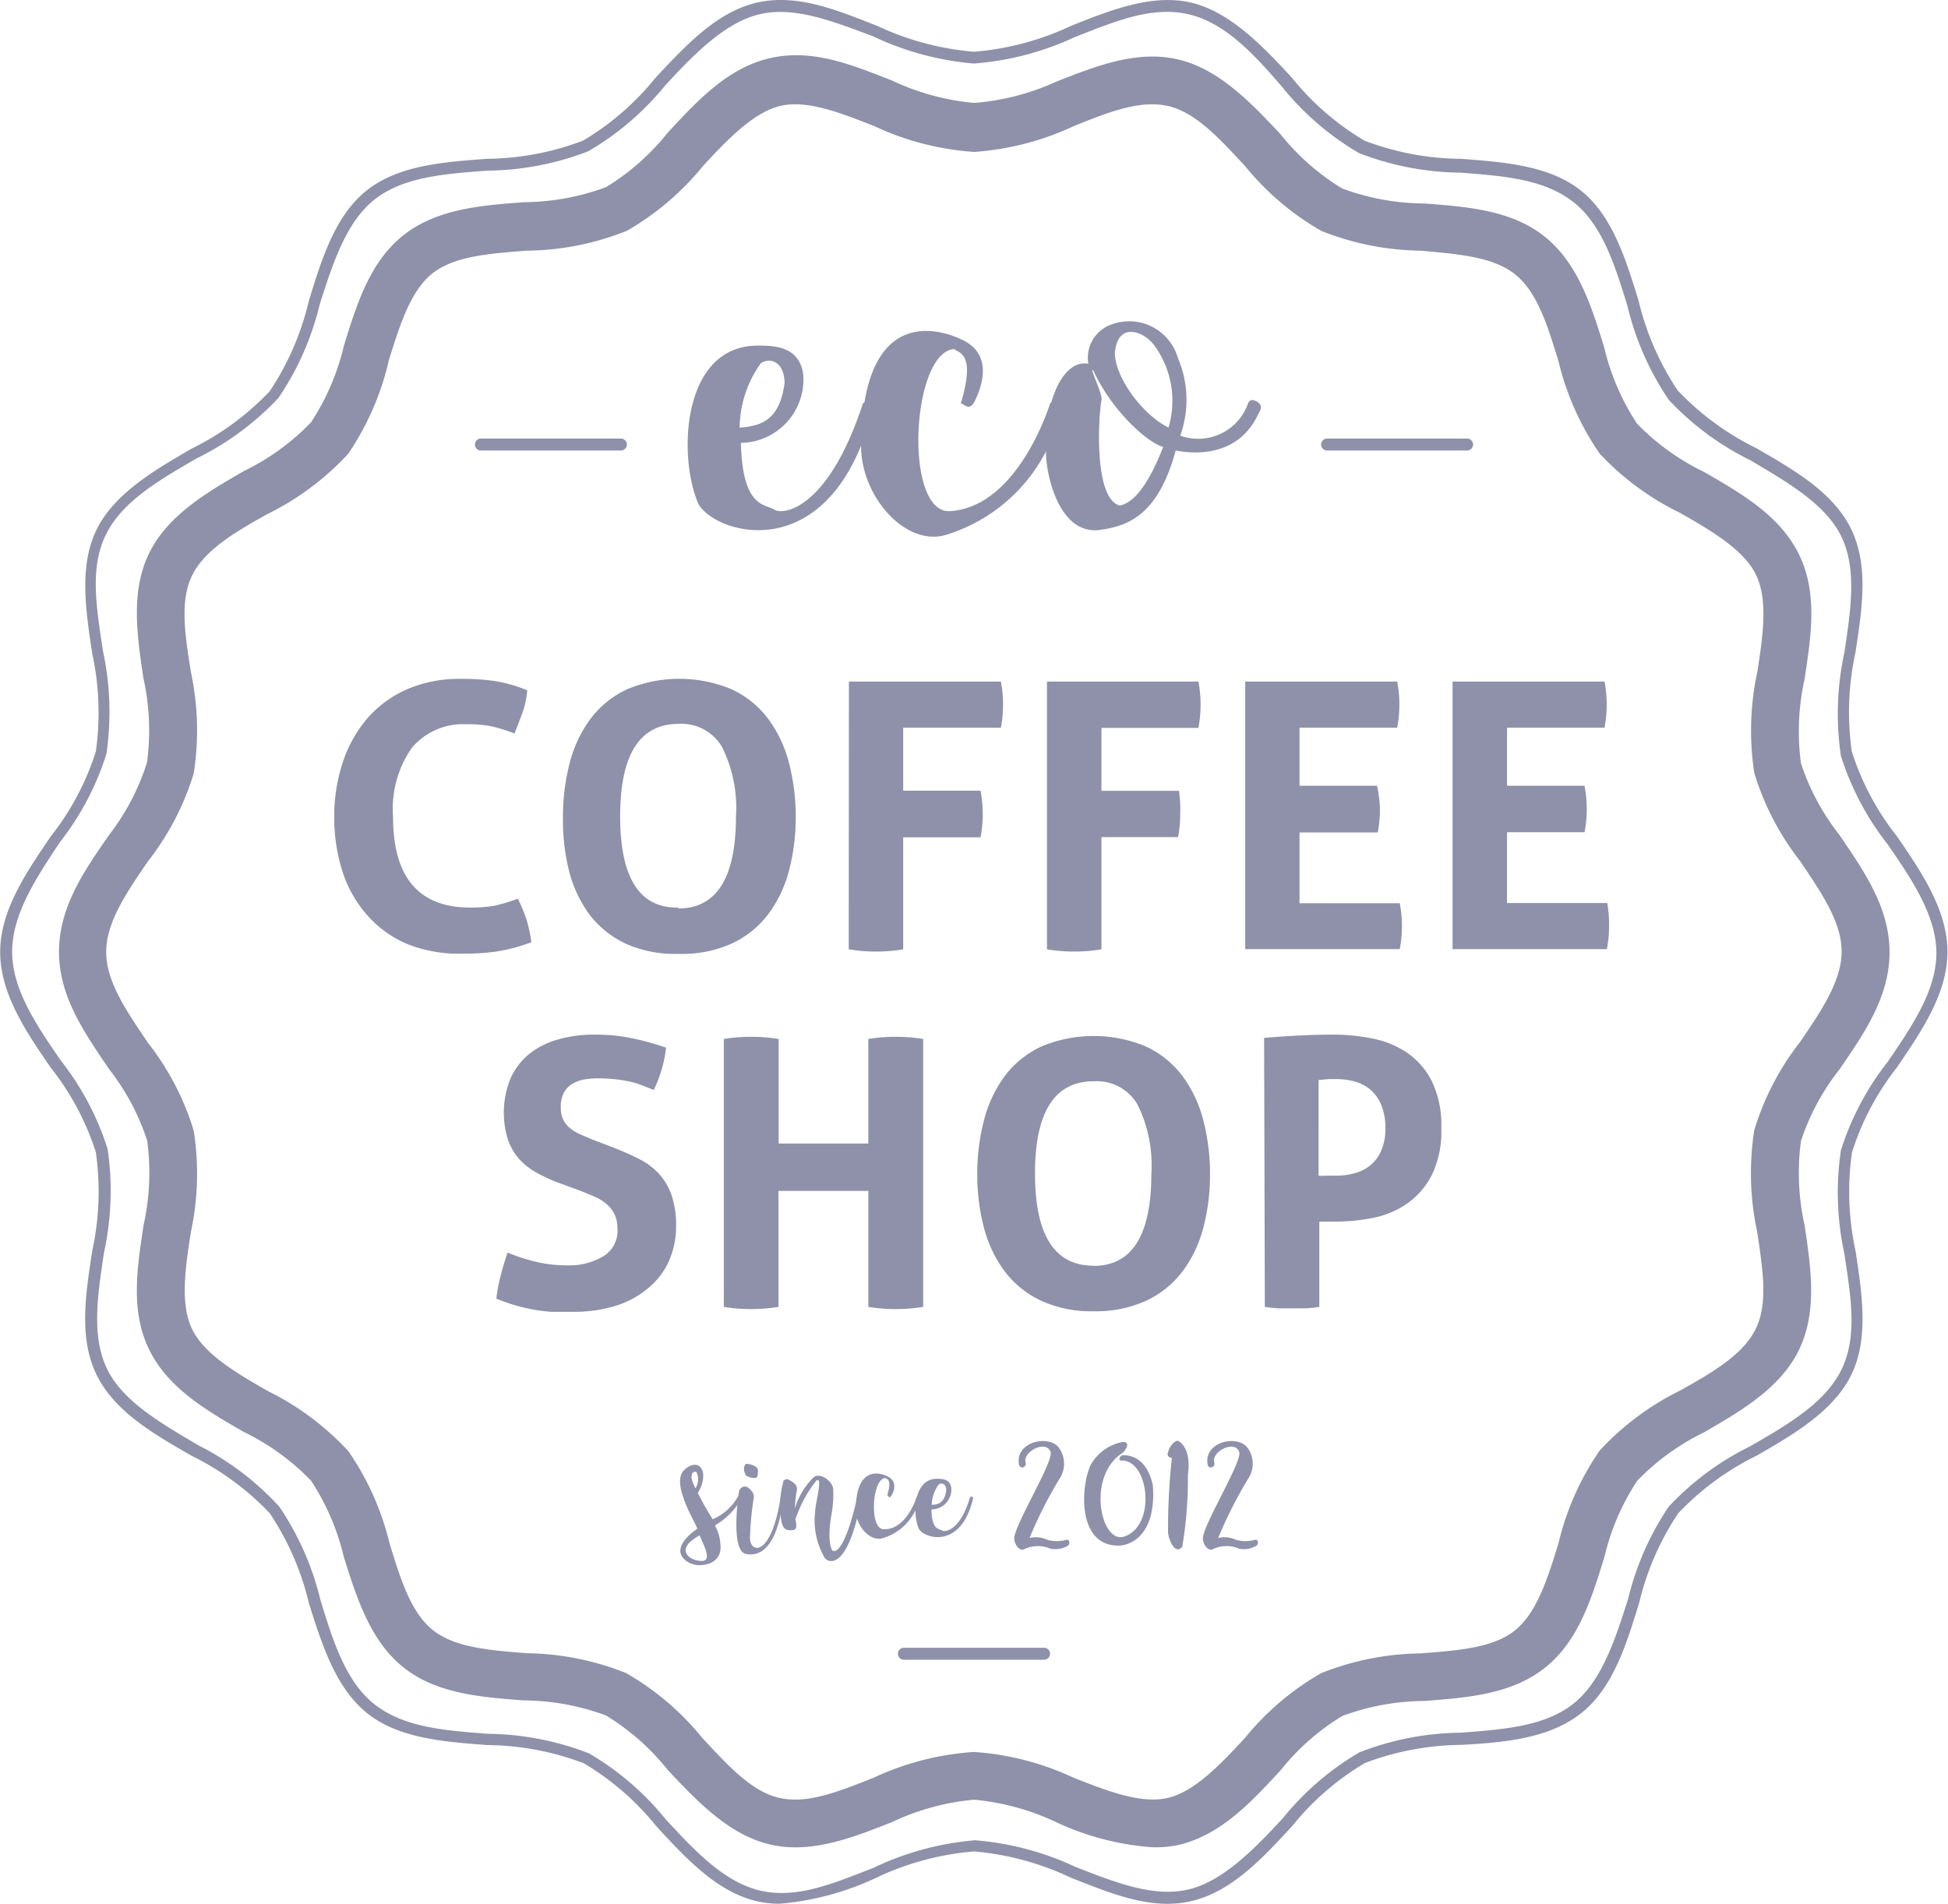 <svg xmlns="http://www.w3.org/2000/svg" width="37.85mm" height="37mm" viewBox="0 0 107.28 104.89"><defs><style>.cls-1{fill:#8e91a9;}</style></defs><title>Asset 1</title><g id="Layer_2" data-name="Layer 2"><g id="Ebene_1" data-name="Ebene 1"><path class="cls-1" d="M63.48,101.77a15,15,0,0,1-5.31-1.38,13.39,13.39,0,0,0-4.53-1.24,13.39,13.39,0,0,0-4.53,1.24c-2.18.86-4.44,1.75-6.69,1.23s-4-2.35-5.65-4.11a13,13,0,0,0-3.4-3,13.22,13.22,0,0,0-4.53-.83c-2.36-.18-4.81-.36-6.64-1.83S19.63,88,18.93,85.78a13.14,13.14,0,0,0-1.81-4.21,13.08,13.08,0,0,0-3.68-2.67c-2.07-1.19-4.2-2.42-5.24-4.56s-.65-4.52-.3-6.85a13.32,13.32,0,0,0,.2-4.64A12.88,12.88,0,0,0,6,58.9c-1.36-2-2.76-4-2.76-6.46S4.61,48,6,46A12.88,12.88,0,0,0,8.09,42a13.34,13.34,0,0,0-.2-4.64c-.35-2.34-.71-4.75.3-6.85s3.17-3.37,5.24-4.56a13.09,13.09,0,0,0,3.69-2.68,13.14,13.14,0,0,0,1.81-4.21c.7-2.27,1.42-4.62,3.27-6.09s4.28-1.65,6.64-1.83a13.23,13.23,0,0,0,4.53-.83,13,13,0,0,0,3.4-3c1.63-1.76,3.31-3.58,5.65-4.11s4.51.38,6.69,1.23a13.39,13.39,0,0,0,4.53,1.24A13.39,13.39,0,0,0,58.17,4.5c2.18-.86,4.44-1.75,6.69-1.23s4,2.35,5.65,4.11a13,13,0,0,0,3.4,3,13.22,13.22,0,0,0,4.53.83c2.36.18,4.81.36,6.64,1.83s2.57,3.82,3.27,6.09a13.11,13.11,0,0,0,1.81,4.21A13.09,13.09,0,0,0,93.85,26c2.07,1.19,4.2,2.42,5.24,4.56s.65,4.52.3,6.85a13.32,13.32,0,0,0-.2,4.64A12.88,12.88,0,0,0,101.31,46c1.36,2,2.76,4,2.76,6.46s-1.4,4.48-2.76,6.46a12.88,12.88,0,0,0-2.12,3.94,13.32,13.32,0,0,0,.2,4.64c.35,2.34.71,4.75-.3,6.85s-3.17,3.37-5.24,4.56a13.08,13.08,0,0,0-3.68,2.67,13.13,13.13,0,0,0-1.81,4.21c-.7,2.27-1.42,4.62-3.27,6.09s-4.28,1.65-6.64,1.83a13.22,13.22,0,0,0-4.53.83,13,13,0,0,0-3.4,3c-1.63,1.76-3.31,3.58-5.65,4.11A6.18,6.18,0,0,1,63.48,101.77Zm-9.84-5.25a15.41,15.41,0,0,1,5.49,1.42c1.9.75,3.69,1.44,5.15,1.12s2.89-1.8,4.3-3.33a15,15,0,0,1,4.18-3.55,15.25,15.25,0,0,1,5.47-1.09c2.06-.16,4-.3,5.2-1.26S85.23,87,85.84,85a15.14,15.14,0,0,1,2.26-5.08,15.08,15.08,0,0,1,4.43-3.31c1.8-1,3.5-2,4.18-3.42s.37-3.29.07-5.32a15.33,15.33,0,0,1-.16-5.61,14.86,14.86,0,0,1,2.51-4.84c1.18-1.73,2.3-3.37,2.3-5s-1.12-3.25-2.3-5a14.86,14.86,0,0,1-2.51-4.84A15.33,15.33,0,0,1,96.79,37c.31-2,.59-3.95-.07-5.32s-2.38-2.39-4.18-3.42A15.1,15.1,0,0,1,88.11,25a15.15,15.15,0,0,1-2.27-5.08c-.61-2-1.18-3.84-2.4-4.81S80.3,14,78.24,13.81a15.22,15.22,0,0,1-5.47-1.09,15,15,0,0,1-4.19-3.56c-1.42-1.53-2.75-3-4.3-3.33S61,6.2,59.13,6.95a15.42,15.42,0,0,1-5.49,1.42,15.42,15.42,0,0,1-5.49-1.42C46.25,6.2,44.46,5.5,43,5.83s-2.89,1.8-4.3,3.33a15,15,0,0,1-4.19,3.56A15.22,15.22,0,0,1,29,13.81c-2.06.16-4,.3-5.2,1.26s-1.79,2.84-2.4,4.81A15.14,15.14,0,0,1,19.17,25a15.09,15.09,0,0,1-4.43,3.31c-1.8,1-3.5,2-4.18,3.42S10.19,35,10.5,37a15.34,15.34,0,0,1,.16,5.61,14.84,14.84,0,0,1-2.52,4.84c-1.18,1.73-2.3,3.36-2.3,5s1.12,3.25,2.3,5a14.84,14.84,0,0,1,2.52,4.84,15.33,15.33,0,0,1-.16,5.61c-.31,2-.59,3.95.07,5.32s2.38,2.39,4.18,3.42a15.09,15.09,0,0,1,4.43,3.31A15.14,15.14,0,0,1,21.44,85c.61,2,1.18,3.84,2.4,4.81S27,90.92,29,91.08a15.25,15.25,0,0,1,5.47,1.09,15,15,0,0,1,4.19,3.56c1.42,1.53,2.75,3,4.3,3.33s3.25-.37,5.15-1.12A15.41,15.41,0,0,1,53.64,96.52Z"/><path class="cls-1" d="M42.95,104.88a5.55,5.55,0,0,1-1.24-.13c-2.21-.5-3.92-2.35-5.57-4.14a14.81,14.81,0,0,0-4-3.47,15.3,15.3,0,0,0-5.31-1c-2.4-.18-4.88-.37-6.61-1.75S17.72,90.61,17,88.3a15.22,15.22,0,0,0-2.15-4.93,15.15,15.15,0,0,0-4.31-3.17C8.45,79,6.28,77.75,5.3,75.72s-.59-4.43-.23-6.8a15.42,15.42,0,0,0,.2-5.44A14.68,14.68,0,0,0,2.8,58.84c-1.38-2-2.8-4.1-2.8-6.39s1.43-4.38,2.8-6.39A14.68,14.68,0,0,0,5.27,41.4,15.41,15.41,0,0,0,5.07,36c-.36-2.37-.73-4.82.23-6.8s3.15-3.27,5.24-4.48a15.12,15.12,0,0,0,4.31-3.17A15.19,15.19,0,0,0,17,16.58c.71-2.31,1.44-4.69,3.18-6.08s4.21-1.57,6.61-1.75a15.32,15.32,0,0,0,5.31-1,14.8,14.8,0,0,0,4-3.47C37.78,2.49,39.49.64,41.7.14s4.4.42,6.62,1.29a15.49,15.49,0,0,0,5.32,1.42A15.49,15.49,0,0,0,59,1.42C61.17.55,63.46-.35,65.58.14s3.92,2.35,5.57,4.14a14.82,14.82,0,0,0,4,3.47,15.26,15.26,0,0,0,5.31,1c2.4.18,4.88.37,6.61,1.75s2.47,3.77,3.18,6.08a15.22,15.22,0,0,0,2.15,4.93,15.15,15.15,0,0,0,4.31,3.17c2.1,1.21,4.27,2.45,5.25,4.48s.59,4.43.23,6.8a15.42,15.42,0,0,0-.2,5.44,14.67,14.67,0,0,0,2.47,4.65c1.38,2,2.8,4.1,2.8,6.39s-1.43,4.38-2.8,6.39A14.67,14.67,0,0,0,102,63.49a15.42,15.42,0,0,0,.2,5.44c.36,2.37.73,4.82-.23,6.8S98.84,79,96.74,80.2a15.14,15.14,0,0,0-4.31,3.17,15.18,15.18,0,0,0-2.15,4.93c-.71,2.31-1.44,4.69-3.19,6.08S82.88,96,80.48,96.13a15.3,15.3,0,0,0-5.31,1,14.81,14.81,0,0,0-4,3.47c-1.65,1.79-3.36,3.63-5.57,4.14s-4.4-.42-6.62-1.29A15.49,15.49,0,0,0,53.64,102a15.48,15.48,0,0,0-5.32,1.42A15.54,15.54,0,0,1,42.95,104.88Zm10.69-3.5a16,16,0,0,1,5.56,1.46c2.22.87,4.32,1.7,6.23,1.26s3.65-2.23,5.23-3.94a15.48,15.48,0,0,1,4.21-3.62,15.76,15.76,0,0,1,5.55-1.08c2.41-.18,4.68-.35,6.25-1.61s2.29-3.55,3-5.76A15.66,15.66,0,0,1,91.91,83a15.58,15.58,0,0,1,4.5-3.33c2-1.16,4.09-2.35,5-4.19s.53-4,.17-6.42a15.87,15.87,0,0,1-.19-5.68,15.34,15.34,0,0,1,2.57-4.87c1.32-1.93,2.69-3.93,2.69-6s-1.37-4.09-2.69-6a15.34,15.34,0,0,1-2.57-4.87,15.88,15.88,0,0,1,.19-5.68c.36-2.38.7-4.62-.17-6.41s-3-3-5-4.19a15.57,15.57,0,0,1-4.5-3.33,15.65,15.65,0,0,1-2.27-5.15c-.68-2.21-1.38-4.5-3-5.76s-3.84-1.43-6.25-1.61a15.76,15.76,0,0,1-5.55-1.08,15.49,15.49,0,0,1-4.21-3.62C69.08,3,67.45,1.23,65.43.78s-4,.39-6.23,1.26A16,16,0,0,1,53.64,3.5,16,16,0,0,1,48.08,2C45.86,1.17,43.76.34,41.85.78S38.2,3,36.62,4.72A15.51,15.51,0,0,1,32.4,8.33a15.75,15.75,0,0,1-5.55,1.07c-2.41.18-4.68.35-6.25,1.61s-2.29,3.55-3,5.76a15.66,15.66,0,0,1-2.27,5.15,15.6,15.6,0,0,1-4.5,3.33c-2,1.16-4.09,2.35-5,4.19s-.53,4-.17,6.42a15.86,15.86,0,0,1,.19,5.68,15.35,15.35,0,0,1-2.57,4.87C2,48.35.66,50.35.66,52.44s1.37,4.09,2.69,6a15.35,15.35,0,0,1,2.57,4.87A15.87,15.87,0,0,1,5.72,69c-.36,2.38-.7,4.62.17,6.42s3,3,5,4.19A15.56,15.56,0,0,1,15.37,83a15.65,15.65,0,0,1,2.27,5.15c.68,2.21,1.38,4.5,3,5.76s3.84,1.43,6.25,1.61a15.76,15.76,0,0,1,5.55,1.08,15.48,15.48,0,0,1,4.21,3.62c1.58,1.71,3.22,3.48,5.23,3.94s4-.39,6.23-1.26A16,16,0,0,1,53.64,101.39Z"/><path class="cls-1" d="M38.45,27.74c-1.13-2.62-.9-8.7,3.28-8.7.84,0,2.33,0,2.51,1.65a3.5,3.5,0,0,1-3.44,3.71c.09,3.59,1.31,3.35,1.85,3.68s3-.11,4.88-5.88c0,0,.36-.07.43,0a.89.89,0,0,1,.07.5C45.74,31.38,39.35,29.45,38.45,27.74Zm2.28-4.18c1.11-.09,2.21-.34,2.48-2.49-.07-1.31-.93-1.33-1.31-1.06A6.2,6.2,0,0,0,40.73,23.56Z"/><path class="cls-1" d="M57.84,22.2a.55.55,0,0,1,.43.07c.2.13.11.52.11.52a9.25,9.25,0,0,1-6.26,6.67c-2.26.7-4.72-2.15-4.7-4.9.07-8.25,4.84-6.26,5.76-5.74,1.42.81.95,2.39.48,3.32-.29.54-.57.09-.75.09.86-2.82-.14-2.78-.36-3-2.37.16-2.8,9.08-.23,8.93C56.12,27.92,57.84,22.2,57.84,22.2Z"/><path class="cls-1" d="M65,24a2.91,2.91,0,0,0,3.73-1.76s.09-.36.5-.11.11.59.11.59c-1.24,2.83-4.29,2.15-4.59,2.1-1,3.66-2.69,4.18-4.29,4.39-2,.14-2.71-2.58-2.83-3.84-.25-2.92.81-5.6,2.31-5.33a1.94,1.94,0,0,1,1.29-2.17,2.79,2.79,0,0,1,3.64,1.85A5.84,5.84,0,0,1,65,24Zm-4.84-3.59c0,.18.59,1.38.5,1.65-.18,1-.41,5.4,1,5.79.84-.14,1.67-1.33,2.4-3.23C63.22,24.41,61.23,22.65,60.19,20.37Zm4.18,3.19A5.17,5.17,0,0,0,63.55,19c-.57-.75-2-1.31-2.15.45C61.41,20.84,63,22.92,64.37,23.56Z"/><path class="cls-1" d="M37.82,83c-.67-1.56-.3-1.95.07-2.18.72-.44,1.16.38.54,1.43a14.13,14.13,0,0,0,.82,1.45,2.93,2.93,0,0,0,1.41-1.29.13.13,0,0,1,.16,0c.09.06,0,.17,0,.17a4,4,0,0,1-1.45,1.46,2.41,2.41,0,0,1,.3,1c.14,1.17-1,1.22-1.32,1.18-.53-.07-1.72-.74.05-2C38.29,83.94,37.93,83.28,37.82,83Zm.72,1.58c-1.42.77-.59,1.37,0,1.41C39.3,86.1,38.74,85.11,38.54,84.63ZM38.29,82a.9.9,0,0,0,.14-.66c-.07-.41-.23-.24-.31-.18C38,81.48,38.21,81.77,38.29,82Z"/><path class="cls-1" d="M43,82.41s.11,0,.13,0a.49.49,0,0,1,0,.19c-.29,2.34-1.1,3.24-2.09,3-.81-.24-.38-3.27-.34-3.44a.33.33,0,0,1,.44-.24c.33.21.41.47.36.64a17.52,17.52,0,0,0-.2,2.15C41.29,85.6,42.49,85.83,43,82.41ZM41.74,81c0,.14,0,.34-.09.41a.83.83,0,0,1-.57-.12c-.25-.46,0-.64,0-.64C41.29,80.64,41.72,80.76,41.74,81Z"/><path class="cls-1" d="M47.42,82.65c-.73,3.85-1.78,3.48-2,3.18a4.09,4.09,0,0,1-.53-2.56c0-.4.45-2,.06-1.69a7,7,0,0,0-1.15,2.13c.13.47,0,.56-.11.58-.55.09-.59-.25-.65-.44a5.17,5.17,0,0,1,.09-2.2c0-.13.22-.19.29-.14.27.16.52.29.46.6a7.86,7.86,0,0,0-.11,1,4.12,4.12,0,0,1,1-1.69c.33-.33,1,.1,1.11.56a6.08,6.08,0,0,1-.1,1.51c-.23,1.34,0,1.86.05,1.92s.61.43,1.38-2.93a.59.59,0,0,1,.14,0A.38.38,0,0,1,47.42,82.65Z"/><path class="cls-1" d="M50.48,82.47a.17.17,0,0,1,.14,0c.06,0,0,.16,0,.16a2.92,2.92,0,0,1-2,2.11c-.71.22-1.49-.68-1.49-1.55,0-2.61,1.53-2,1.82-1.81.45.26.3.76.15,1s-.18,0-.24,0c.27-.89,0-.88-.11-.95-.75.05-.88,2.87-.07,2.82C49.94,84.28,50.48,82.47,50.48,82.47Z"/><path class="cls-1" d="M50.6,84.22c-.36-.83-.29-2.75,1-2.75.26,0,.74,0,.79.52a1.1,1.1,0,0,1-1.09,1.17c0,1.13.42,1.06.59,1.16s1,0,1.54-1.86c0,0,.11,0,.14,0a.28.28,0,0,1,0,.16C52.9,85.37,50.88,84.76,50.6,84.22Zm.72-1.32c.35,0,.7-.11.79-.79,0-.41-.29-.42-.41-.33A2,2,0,0,0,51.31,82.9Z"/><path class="cls-1" d="M56.13,80.74c-.29-1.28,1.58-1.73,2.17-1a1.49,1.49,0,0,1,.11,1.63,23.93,23.93,0,0,0-1.71,3.36,1.51,1.51,0,0,1,1,.11,2,2,0,0,0,1,0c.22-.08.26.26.07.34a1.35,1.35,0,0,1-.92.14,1.76,1.76,0,0,0-1.51.06c-.35,0-.51-.49-.48-.68.1-.84,2.16-4.18,2-4.7-.24-.72-1.58,0-1.37.59C56.52,80.85,56.24,80.93,56.13,80.74Z"/><path class="cls-1" d="M61.86,80.17c.84,0,1.41.62,1.63,1.66.2,2.61-1.11,3.3-1.86,3.32-2.32.05-2.12-3.27-1.56-4.45a2.58,2.58,0,0,1,1.76-1.26c.53,0,.06.56,0,.6-2,1.26-1.22,5,.06,4.62,1.83-.57,1.38-4.28-.14-4.19C61.53,80.43,61.72,80.16,61.86,80.17Z"/><path class="cls-1" d="M64.3,80.13c.12-.62.53-.81.61-.74.68.44.56,1.54.51,1.89a22,22,0,0,1-.31,3.94c-.45.5-.78-.55-.78-.8a35.42,35.42,0,0,1,.21-4.1S64.35,80.33,64.3,80.13Z"/><path class="cls-1" d="M66.52,80.74c-.29-1.28,1.58-1.73,2.17-1a1.49,1.49,0,0,1,.11,1.63,23.93,23.93,0,0,0-1.71,3.36,1.51,1.51,0,0,1,1,.11,2,2,0,0,0,1,0c.22-.08.26.26.07.34a1.35,1.35,0,0,1-.92.14,1.76,1.76,0,0,0-1.51.06c-.35,0-.51-.49-.48-.68.1-.84,2.16-4.18,2-4.7-.24-.72-1.58,0-1.37.59C66.92,80.85,66.63,80.93,66.52,80.74Z"/><path class="cls-1" d="M28.51,49.51A8.25,8.25,0,0,1,29,50.69a8.58,8.58,0,0,1,.26,1.22,9.71,9.71,0,0,1-1.92.51,12.87,12.87,0,0,1-1.84.12A7.71,7.71,0,0,1,22.4,52,6.09,6.09,0,0,1,20.2,50.4,6.74,6.74,0,0,1,18.85,48a9.8,9.8,0,0,1-.45-3,9.52,9.52,0,0,1,.47-3,7.1,7.1,0,0,1,1.36-2.43,6.16,6.16,0,0,1,2.19-1.6,7.3,7.3,0,0,1,3-.57,12.45,12.45,0,0,1,1.82.12,7.91,7.91,0,0,1,1.79.51,4.52,4.52,0,0,1-.25,1.2c-.14.39-.29.78-.45,1.18A9.07,9.07,0,0,0,27,40a7.25,7.25,0,0,0-1.31-.1,3.7,3.7,0,0,0-3,1.28A5.87,5.87,0,0,0,21.64,45q0,5,4.25,5a7.61,7.61,0,0,0,1.33-.1A8.81,8.81,0,0,0,28.51,49.51Z"/><path class="cls-1" d="M37.35,52.55A6.63,6.63,0,0,1,34.48,52a5.36,5.36,0,0,1-2-1.59A6.91,6.91,0,0,1,31.34,48,11.37,11.37,0,0,1,31,45a11.61,11.61,0,0,1,.38-3,7,7,0,0,1,1.16-2.43,5.33,5.33,0,0,1,2-1.6,7.47,7.47,0,0,1,5.74,0,5.34,5.34,0,0,1,2,1.6,7,7,0,0,1,1.16,2.43,11.67,11.67,0,0,1,.38,3,11.43,11.43,0,0,1-.38,3,6.89,6.89,0,0,1-1.16,2.4,5.36,5.36,0,0,1-2,1.59A6.64,6.64,0,0,1,37.35,52.55Zm0-2.5q3.18,0,3.18-5.09a7.51,7.51,0,0,0-.77-3.81,2.59,2.59,0,0,0-2.39-1.27q-3.22,0-3.22,5.09T37.35,50Z"/><path class="cls-1" d="M46.75,37.55h8.37a6.39,6.39,0,0,1,.12,1.25,6.57,6.57,0,0,1-.12,1.29H49.74v3.47H54a6.8,6.8,0,0,1,.12,1.27A6.68,6.68,0,0,1,54,46.13H49.74V52.3a9.14,9.14,0,0,1-3,0Z"/><path class="cls-1" d="M57.66,37.55H66a6.4,6.4,0,0,1,.12,1.25A6.58,6.58,0,0,1,66,40.1H60.66v3.47h4.27A6.8,6.8,0,0,1,65,44.83a6.68,6.68,0,0,1-.12,1.29H60.66V52.3a9.14,9.14,0,0,1-3,0Z"/><path class="cls-1" d="M68.58,37.55h8.37a6.39,6.39,0,0,1,.12,1.25,6.57,6.57,0,0,1-.12,1.29H71.57v3.2h4.27A6.8,6.8,0,0,1,76,44.57a6.68,6.68,0,0,1-.12,1.29H71.57v3.9h5.52A6.38,6.38,0,0,1,77.21,51a6.6,6.6,0,0,1-.12,1.29H68.58Z"/><path class="cls-1" d="M80,37.55h8.37a6.39,6.39,0,0,1,.12,1.25,6.57,6.57,0,0,1-.12,1.29H83v3.2h4.27a6.8,6.8,0,0,1,.12,1.27,6.68,6.68,0,0,1-.12,1.29H83v3.9h5.52A6.39,6.39,0,0,1,88.62,51a6.61,6.61,0,0,1-.12,1.29H80Z"/><path class="cls-1" d="M30.75,65.16a8.77,8.77,0,0,1-1.25-.58,3.69,3.69,0,0,1-.94-.76,3.17,3.17,0,0,1-.6-1.06,5,5,0,0,1,.14-3.32,3.67,3.67,0,0,1,1-1.34,4.44,4.44,0,0,1,1.58-.82A7.17,7.17,0,0,1,32.76,57a9.85,9.85,0,0,1,2,.19,14.6,14.6,0,0,1,1.92.53A7.29,7.29,0,0,1,36,60.05l-.62-.25a5,5,0,0,0-.68-.21,7.53,7.53,0,0,0-.81-.13,9.09,9.09,0,0,0-1-.05,4.25,4.25,0,0,0-.71.06,2,2,0,0,0-.65.23,1.28,1.28,0,0,0-.47.48,1.65,1.65,0,0,0-.18.83,1.48,1.48,0,0,0,.14.69,1.43,1.43,0,0,0,.39.47,2.44,2.44,0,0,0,.55.33l.61.26,1.23.47q.78.31,1.41.63a3.83,3.83,0,0,1,1.08.81,3.41,3.41,0,0,1,.69,1.17,5.06,5.06,0,0,1,.25,1.69,4.69,4.69,0,0,1-.38,1.91,4.09,4.09,0,0,1-1.1,1.48,5.19,5.19,0,0,1-1.78,1,7.78,7.78,0,0,1-2.43.35q-.68,0-1.21,0a9.08,9.08,0,0,1-1-.13,9.64,9.64,0,0,1-1-.24q-.47-.14-1-.35a8.61,8.61,0,0,1,.23-1.24q.16-.65.39-1.3a10.74,10.74,0,0,0,1.62.52,7.21,7.21,0,0,0,1.62.18,3.68,3.68,0,0,0,2-.48A1.63,1.63,0,0,0,34,67.68a1.73,1.73,0,0,0-.18-.82,1.77,1.77,0,0,0-.45-.55,2.69,2.69,0,0,0-.62-.38l-.72-.3Z"/><path class="cls-1" d="M39.86,57.24a9.37,9.37,0,0,1,1.5-.12,9.76,9.76,0,0,1,1.52.12V63h4.94V57.24a9.37,9.37,0,0,1,1.5-.12,9.75,9.75,0,0,1,1.52.12V72a9.63,9.63,0,0,1-1.5.12A9.5,9.5,0,0,1,47.82,72V65.61H42.87V72a9.63,9.63,0,0,1-1.5.12A9.49,9.49,0,0,1,39.86,72Z"/><path class="cls-1" d="M60.23,72.24a6.63,6.63,0,0,1-2.87-.57,5.36,5.36,0,0,1-2-1.59,6.91,6.91,0,0,1-1.16-2.4,11.38,11.38,0,0,1-.38-3,11.61,11.61,0,0,1,.38-3,7,7,0,0,1,1.16-2.43,5.33,5.33,0,0,1,2-1.6,7.46,7.46,0,0,1,5.74,0,5.33,5.33,0,0,1,2,1.6,7,7,0,0,1,1.16,2.43,11.67,11.67,0,0,1,.38,3,11.43,11.43,0,0,1-.38,3,6.89,6.89,0,0,1-1.16,2.4,5.36,5.36,0,0,1-2,1.59A6.64,6.64,0,0,1,60.23,72.24Zm0-2.5q3.18,0,3.18-5.09a7.51,7.51,0,0,0-.77-3.81,2.59,2.59,0,0,0-2.39-1.27Q57,59.56,57,64.65T60.23,69.73Z"/><path class="cls-1" d="M69.62,57.18q.94-.08,1.91-.13T73.48,57a10.92,10.92,0,0,1,2.08.21,5.22,5.22,0,0,1,1.91.77,4.2,4.2,0,0,1,1.38,1.57,5.54,5.54,0,0,1,.53,2.61,5.47,5.47,0,0,1-.53,2.59,4.33,4.33,0,0,1-1.37,1.57,5,5,0,0,1-1.88.78,10.51,10.51,0,0,1-2,.2h-.5l-.44,0V72a7.17,7.17,0,0,1-.76.08l-.72,0-.72,0a7.92,7.92,0,0,1-.8-.08Zm3,7.59a2.81,2.81,0,0,0,.46,0h.52a3.82,3.82,0,0,0,1-.13,2.35,2.35,0,0,0,.87-.44,2.15,2.15,0,0,0,.6-.81,3,3,0,0,0,.23-1.24,3.23,3.23,0,0,0-.23-1.28,2.22,2.22,0,0,0-.6-.84,2.27,2.27,0,0,0-.87-.45,3.82,3.82,0,0,0-1-.13h-.42l-.56.05Z"/><path class="cls-1" d="M57.5,91.44H49.78a.33.33,0,1,1,0-.66H57.5a.33.33,0,1,1,0,.66Z"/><path class="cls-1" d="M34.19,24.82H26.48a.33.33,0,1,1,0-.66h7.71a.33.33,0,1,1,0,.66Z"/><path class="cls-1" d="M80.8,24.82H73.09a.33.33,0,1,1,0-.66H80.8a.33.33,0,1,1,0,.66Z"/></g></g></svg>